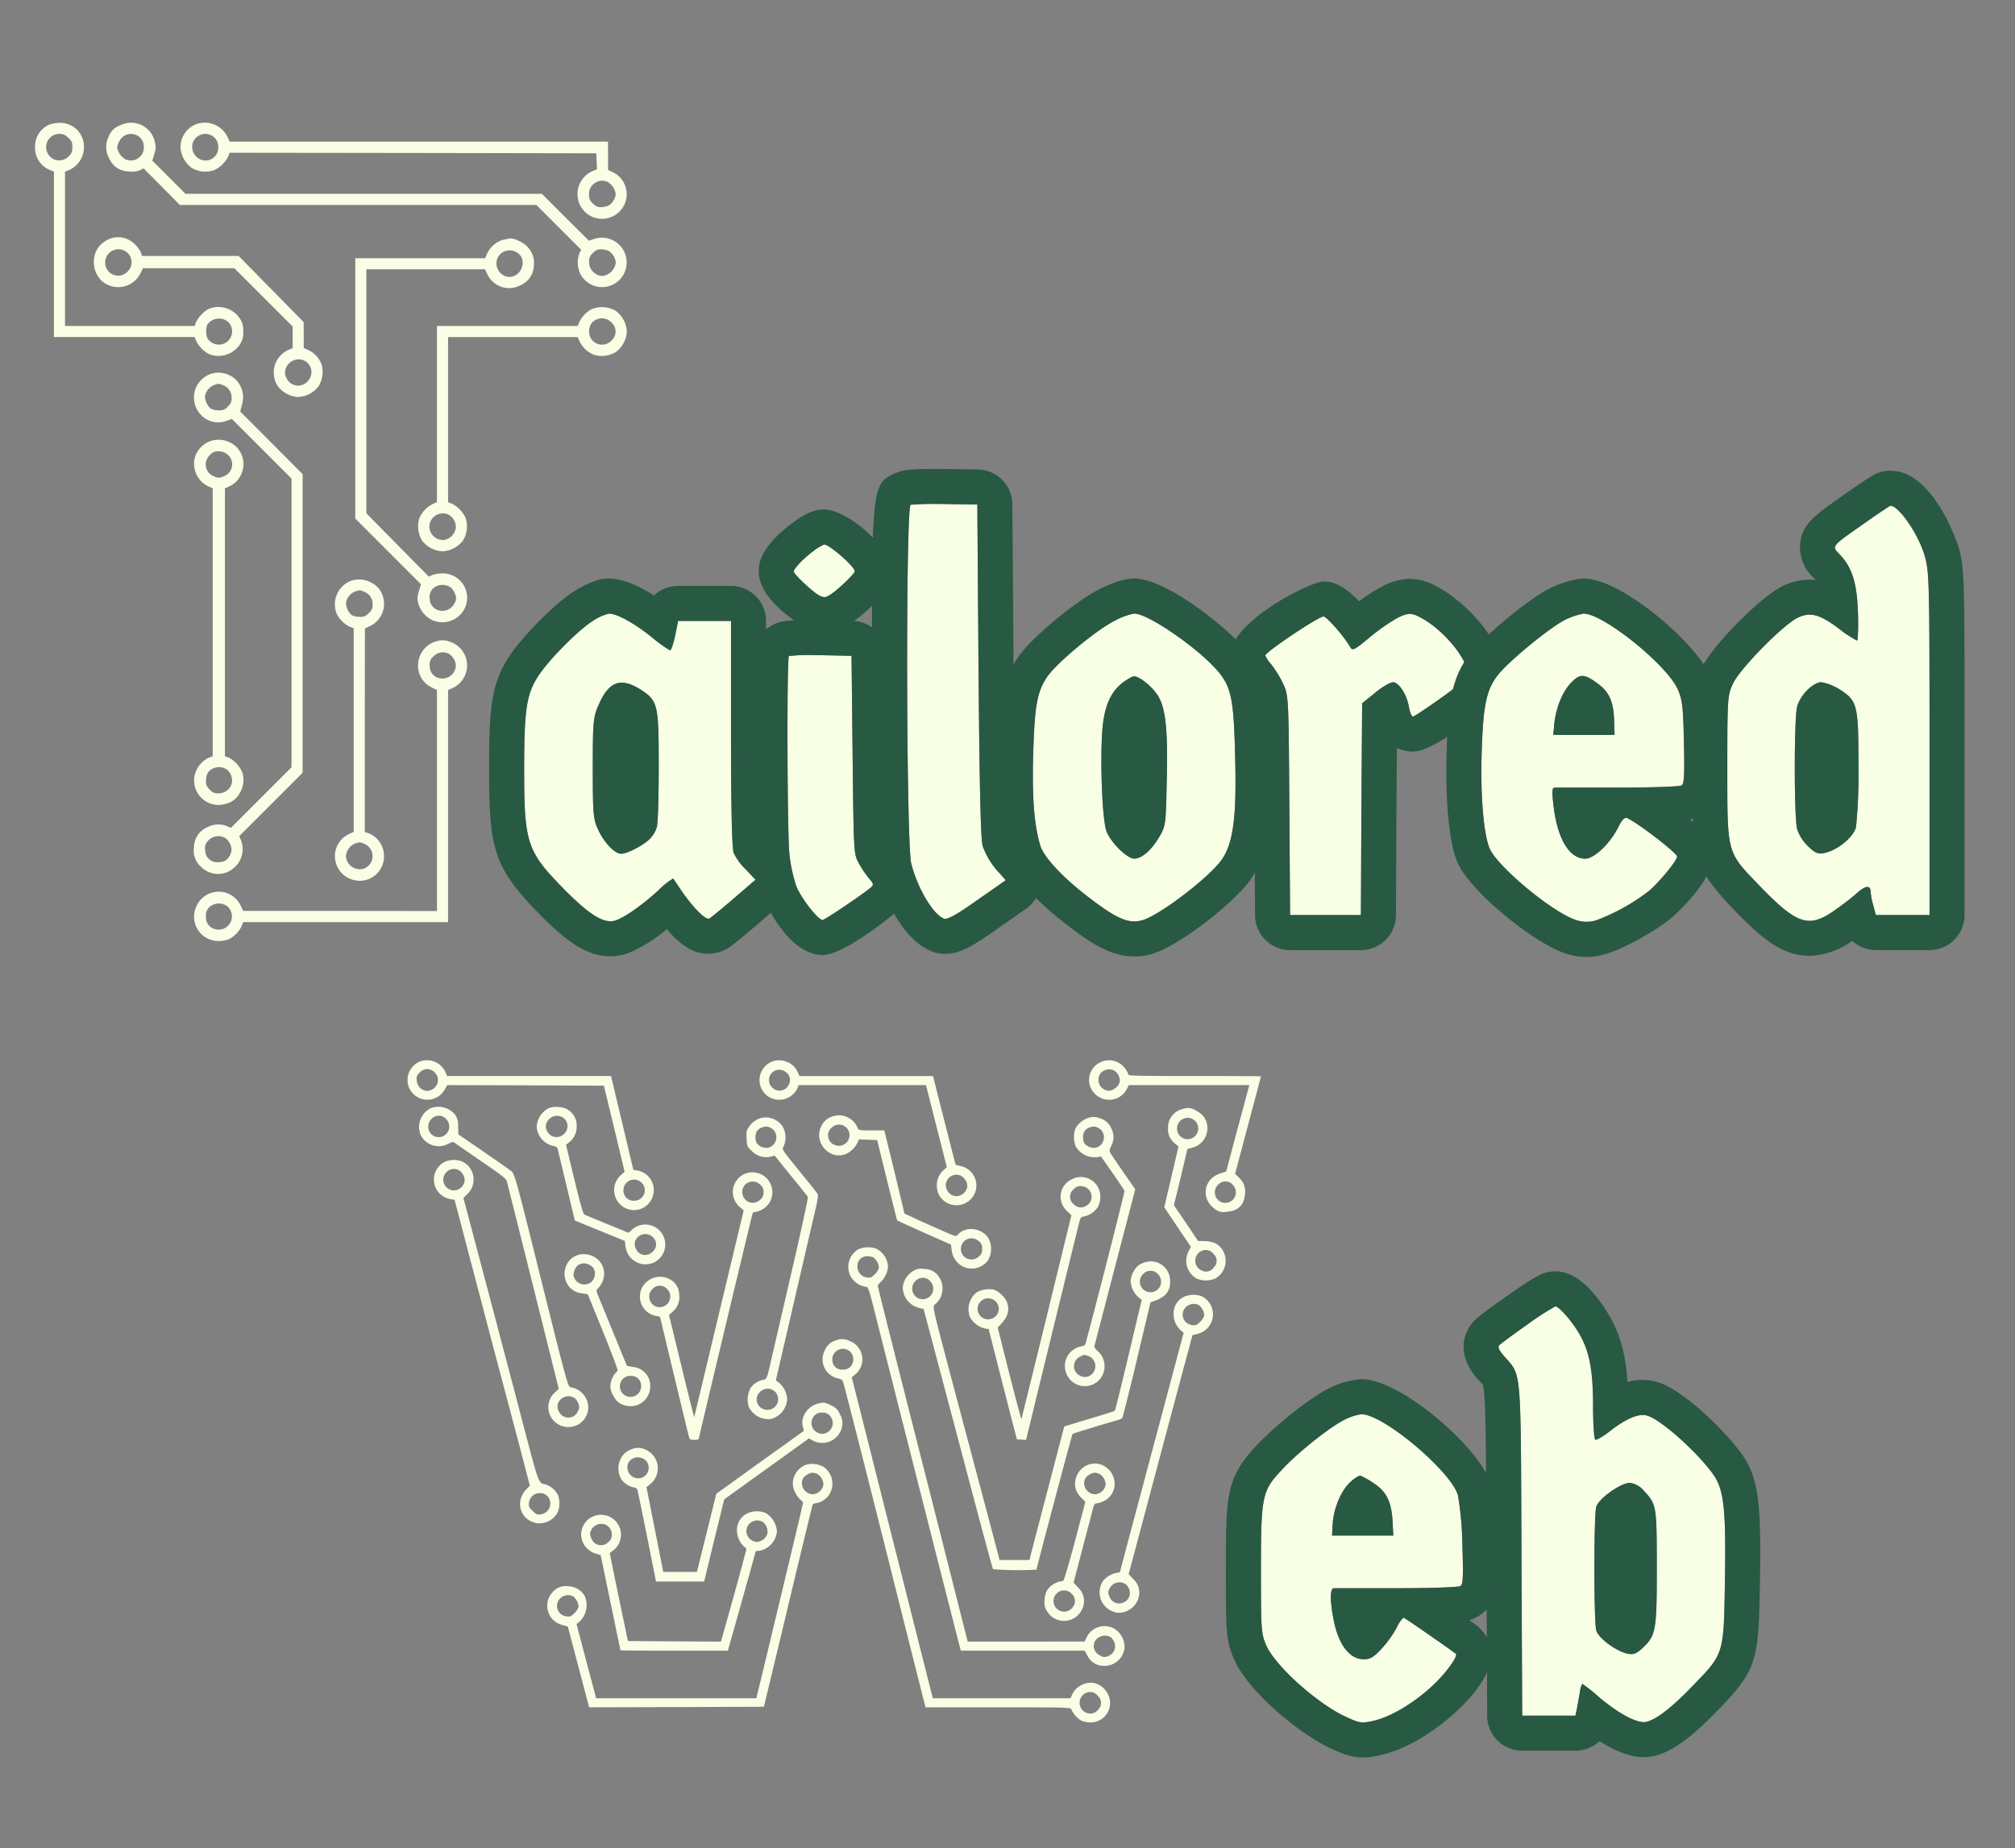 <svg xmlns="http://www.w3.org/2000/svg" xmlns:xlink="http://www.w3.org/1999/xlink" width="460" height="422" viewBox="0 0 460 422"><rect x="0" y="0" width="460" height="422" fill="#808080" stroke="none"/><defs><clipPath id="b"><rect width="460" height="422"/></clipPath></defs><g id="a" clip-path="url(#b)"><g transform="translate(0 -38.076)"><g transform="translate(8 66.076)"><path d="M28.3-1116.52a5.411,5.411,0,0,0-3.3,5.095,5.473,5.473,0,0,0,3.371,5.272l.938.38v37.767h32.14l.253.71a7.035,7.035,0,0,0,2.864,3.118,5.847,5.847,0,0,0,7.2-2.155,4.468,4.468,0,0,0,.76-2.915,4.6,4.6,0,0,0-.71-2.89,5.89,5.89,0,0,0-7.046-2.357,7,7,0,0,0-3.042,3.143l-.279.811H31.844v-35.232l.836-.329a5.658,5.658,0,0,0,3.473-5.2,5.385,5.385,0,0,0-5.576-5.6A7.251,7.251,0,0,0,28.3-1116.52Zm4.258,2.991a2.176,2.176,0,0,1,.938,2.155,2.3,2.3,0,0,1-.786,2.078,2.982,2.982,0,0,1-5.171-2.053,2.991,2.991,0,0,1,3.118-3.042A2.511,2.511,0,0,1,32.553-1113.53Zm36.449,42a3.02,3.02,0,0,1-1.622,5.221,3.157,3.157,0,0,1-2.94-1.242,4.292,4.292,0,0,1-.127-3.27A3.242,3.242,0,0,1,69-1071.53Z" transform="translate(-25 1116.957)" fill="#f8ffe5"/><path d="M92.225-1116.365a4.272,4.272,0,0,0-2.636,2.687,5.205,5.205,0,0,0,.177,4.841,4.857,4.857,0,0,0,4.588,2.966,4.421,4.421,0,0,0,2.484-.3l.786-.38,4.132,4.157,4.132,4.182h81.389l5.12,5.12,5.12,5.12-.406.76a6.272,6.272,0,0,0,.152,4.638,5.6,5.6,0,0,0,9.759.507,5.652,5.652,0,0,0-6.818-8.289l-.938.3-5.374-5.348-5.348-5.348H107.179l-3.777-3.777-3.8-3.8.3-.963c.558-1.85.583-2.053.3-3.219A5.543,5.543,0,0,0,92.225-1116.365Zm3.9,2.281a2.9,2.9,0,0,1,1.546,2.687,2.964,2.964,0,0,1-4.309,2.712,3.863,3.863,0,0,1-1.774-2.712,3.863,3.863,0,0,1,1.774-2.712A3.115,3.115,0,0,1,96.128-1114.084ZM203.9-1087.647a3.492,3.492,0,0,1,1.5,2.611,3.523,3.523,0,0,1-2.991,3.042,3.185,3.185,0,0,1-3.092-3.3,2.219,2.219,0,0,1,.862-1.926,2.219,2.219,0,0,1,1.926-.862A4.378,4.378,0,0,1,203.9-1087.647Z" transform="translate(-72.834 1117.004)" fill="#f8ffe5"/><path d="M159.092-1116.559a5.678,5.678,0,0,0-3.092,5.221,6.434,6.434,0,0,0,2.459,4.486,6.1,6.1,0,0,0,5.272.558,6.838,6.838,0,0,0,3.219-3.219l.253-.735,41.848.051,41.873.076L251-1108.3l.076,1.825-.963.406a5.675,5.675,0,0,0-3.473,5.348,5.6,5.6,0,0,0,9.936,3.5,5.566,5.566,0,0,0-1.648-8.466l-1.318-.634v-3.244l-.025-3.219H167.229l-.456-.989A5.748,5.748,0,0,0,159.092-1116.559Zm3.979,2.357a2.9,2.9,0,0,1,1.546,2.813,2.892,2.892,0,0,1-3.65,2.814,3.119,3.119,0,0,1-2.1-4.106A3.032,3.032,0,0,1,163.072-1114.2Zm90.716,10.8a3.786,3.786,0,0,1,1.572,2.687,3.6,3.6,0,0,1-1.5,2.458,4.374,4.374,0,0,1-1.8.431,2.219,2.219,0,0,1-1.926-.862,2.2,2.2,0,0,1-.862-1.9,2.939,2.939,0,0,1,1.572-2.89A2.687,2.687,0,0,1,253.788-1103.4Z" transform="translate(-122.796 1117.122)" fill="#f8ffe5"/><path d="M81.953-1013.681a6.173,6.173,0,0,0-3.143,2.307,6.032,6.032,0,0,0,.811,7.325,5.668,5.668,0,0,0,8.973-1.648l.558-1.141h20.86l6.666,6.666,6.641,6.641v4.943l-.811.33a5.881,5.881,0,0,0-2.991,2.864,5.76,5.76,0,0,0,.406,5.475,6.244,6.244,0,0,0,4.664,2.484,6.3,6.3,0,0,0,4.664-2.459,6.286,6.286,0,0,0,.659-5.019,5.945,5.945,0,0,0-2.966-3.219l-1.09-.482v-2.966l-.025-2.966L118.4-1002.1l-7.4-7.528H88.949l-.3-.862a6.186,6.186,0,0,0-1.419-1.876A5.3,5.3,0,0,0,81.953-1013.681Zm3.092,2.915a2.927,2.927,0,0,1,.735,4.537,2.958,2.958,0,0,1-5.221-1.445A3.018,3.018,0,0,1,85.045-1010.766Zm41.062,25.093a2.927,2.927,0,0,1,.735,4.537,2.9,2.9,0,0,1-4.816-.406C120.455-984.076,123.42-987.066,126.107-985.672Z" transform="translate(-64.514 1040.072)" fill="#f8ffe5"/><path d="M409.673-950.506a6.354,6.354,0,0,0-2.89,3.042l-.329.811h-32.14v40.225l-1.014.456a6.312,6.312,0,0,0-3.042,3.3,6.285,6.285,0,0,0,.659,5.019,6.3,6.3,0,0,0,4.664,2.459,6.3,6.3,0,0,0,4.664-2.459,6.1,6.1,0,0,0,.558-5.272,6.838,6.838,0,0,0-3.219-3.219l-.735-.253v-37.716h29.58l.456,1.014a6.313,6.313,0,0,0,3.3,3.042,6.212,6.212,0,0,0,4.993-.659,6.33,6.33,0,0,0,2.484-4.664,6.426,6.426,0,0,0-2.484-4.689A6.264,6.264,0,0,0,409.673-950.506Zm4.486,3.067a2.728,2.728,0,0,1,0,4.106,2.958,2.958,0,0,1-4.74-.532,3.537,3.537,0,0,1,.025-3.194A3.034,3.034,0,0,1,414.16-947.439Zm-37.209,43.875a3.257,3.257,0,0,1,1.673,2.839,3.268,3.268,0,0,1-2.433,2.89,3.113,3.113,0,0,1-3.574-2.509A3.06,3.06,0,0,1,376.951-903.564Z" transform="translate(-282.559 993.069)" fill="#f8ffe5"/><path d="M171.8-891.557a5.712,5.712,0,0,0-2.053,9.353,5.36,5.36,0,0,0,5.7,1.343l1.318-.456,6.818,6.818,6.793,6.793v65.9l-6.92,6.92-6.92,6.92-.938-.406a5.276,5.276,0,0,0-4.512.3,4.925,4.925,0,0,0-2.966,4.486,4.856,4.856,0,0,0,1.521,4.436,5.457,5.457,0,0,0,7.553.355,5.614,5.614,0,0,0,1.648-6.337l-.406-.938,7.249-7.249,7.224-7.224v-68.183l-7.122-7.148-7.122-7.148.38-1.5a5.708,5.708,0,0,0-1.724-6.083A5.732,5.732,0,0,0,171.8-891.557Zm2.966,2.535a2.933,2.933,0,0,1,1.926,2.864,2.212,2.212,0,0,1-.862,2,2.291,2.291,0,0,1-2.1.862,3.813,3.813,0,0,1-1.825-.406,4,4,0,0,1-1.293-2.712,3.408,3.408,0,0,1,2.028-2.636C173.775-889.428,173.775-889.428,174.764-889.022Zm.482,103.364a3.651,3.651,0,0,1,1.445,2.56,3.451,3.451,0,0,1-1.318,2.56,3.666,3.666,0,0,1-1.774.406,2.669,2.669,0,0,1-2.915-2.687,2.188,2.188,0,0,1,.456-1.977A3.157,3.157,0,0,1,175.245-785.658Z" transform="translate(-131.826 948.973)" fill="#f8ffe5"/><path d="M172.106-831.342a5.791,5.791,0,0,0-3.726,3.675,5.744,5.744,0,0,0,3.244,6.844l.786.329v61.187l-.862.3a6.189,6.189,0,0,0-1.876,1.419,5.584,5.584,0,0,0,5.627,9.176,4.947,4.947,0,0,0,3.32-2.535,5.829,5.829,0,0,0,.634-4.436A6.633,6.633,0,0,0,176.06-759l-.862-.3v-61.162l.989-.456a5.377,5.377,0,0,0,2.839-3.016,5.538,5.538,0,0,0-1.141-5.931A5.9,5.9,0,0,0,172.106-831.342Zm3.473,2.991a2.9,2.9,0,0,1-.684,5.145,2.145,2.145,0,0,1-2.1.025,2.891,2.891,0,0,1-1.039-4.867,2.212,2.212,0,0,1,2-.862A2.8,2.8,0,0,1,175.578-828.351Zm.127,72.137a3.193,3.193,0,0,1,1.014,3.244,3.081,3.081,0,0,1-2.966,2.129,2.212,2.212,0,0,1-2-.862,2.231,2.231,0,0,1-.862-2.028,3.836,3.836,0,0,1,.431-1.85A3.17,3.17,0,0,1,175.705-756.214Z" transform="translate(-131.855 903.966)" fill="#f8ffe5"/><path d="M298.628-705.33a5.782,5.782,0,0,0-3.27,7.4,6.587,6.587,0,0,0,3.092,3.118l.836.279v46.511l-.989.456a5.587,5.587,0,0,0,.507,10.392,5.542,5.542,0,0,0,7.4-5.221,5.609,5.609,0,0,0-3.625-5.348l-.76-.253v-23.218l.025-23.243,1.267-.608a5.626,5.626,0,0,0,1.9-8.517A5.951,5.951,0,0,0,298.628-705.33Zm3.042,2.484a2.933,2.933,0,0,1,1.926,2.864,2.212,2.212,0,0,1-.862,2,2.291,2.291,0,0,1-2.1.862,3.814,3.814,0,0,1-1.825-.406,4,4,0,0,1-1.293-2.712,3.408,3.408,0,0,1,2.028-2.636C300.681-703.252,300.681-703.252,301.669-702.846Zm0,57.537a3.04,3.04,0,0,1-.2,5.728,3.184,3.184,0,0,1-3.954-2.915,3.379,3.379,0,0,1,2.028-2.839C300.681-645.714,300.681-645.714,301.669-645.309Z" transform="translate(-226.541 809.942)" fill="#f8ffe5"/><path d="M223.656-650.672a5.692,5.692,0,0,0-4.309,5.3,5.451,5.451,0,0,0,3.067,5.247l1.242.634v50.44l-22.1-.025H179.426l-.634-1.318a5.549,5.549,0,0,0-10.063.279,5.545,5.545,0,0,0,5.019,7.908,7.06,7.06,0,0,0,2.281-.355,6.488,6.488,0,0,0,3.042-3.067l.33-.887h46.79v-52.975l1.141-.532a5.682,5.682,0,0,0-1.014-10.6A4.174,4.174,0,0,0,223.656-650.672Zm2.737,2.915a3.332,3.332,0,0,1,1.572,2.737,3.082,3.082,0,0,1-4.03,2.737,2.739,2.739,0,0,1-1.926-2.839,2.177,2.177,0,0,1,.938-2.129A2.876,2.876,0,0,1,226.393-647.757ZM175.9-590.042a3.036,3.036,0,0,1-3.447,4.917,2.636,2.636,0,0,1-1.521-2.611,2.532,2.532,0,0,1,1.343-2.611A3.212,3.212,0,0,1,175.9-590.042Z" transform="translate(-131.901 769.047)" fill="#f8ffe5"/><path d="M346.852-1013.73c-.127.051-.684.152-1.217.253a5.865,5.865,0,0,0-3.523,3.092l-.482,1.09H312v59.438l7.5,7.5,7.5,7.5-.406,1.343a9.738,9.738,0,0,0-.406,1.876,6.084,6.084,0,0,0,3.422,4.993,5.735,5.735,0,0,0,6.286-1.191,5.564,5.564,0,0,0-3.954-9.505,7.428,7.428,0,0,0-2.281.355l-.887.38-7.122-7.224-7.122-7.224v-55.712h27.07l.558,1.141a5.479,5.479,0,0,0,7.629,2.459,4.922,4.922,0,0,0,2.966-4.334,5.257,5.257,0,0,0-1.293-4.233C350.324-1013.045,347.866-1014.11,346.852-1013.73Zm1.9,3.042c2.915,1.521,1.115,6.21-2.129,5.6a3.1,3.1,0,0,1-1.926-4.664A3.082,3.082,0,0,1,348.753-1010.688Zm-14.8,76.7a4.088,4.088,0,0,1,.887,1.521,2.033,2.033,0,0,1-.177,1.926c-1.419,2.864-5.678,2.028-5.678-1.115a2.548,2.548,0,0,1,1.343-2.636A3.212,3.212,0,0,1,333.95-933.989Z" transform="translate(-238.893 1040.248)" fill="#f8ffe5"/><g transform="translate(111.659 86.501)"><g transform="translate(0 0.56)"><path d="M289.664-1161.544c-1.175.5-1.007,76.99.112,81.8,1.343,5.6,5.092,11.918,7.553,12.7.783.224,2.909-.951,7.553-4.252l6.49-4.532-1.343-1.511a17.82,17.82,0,0,1-3.917-6.267c-.448-1.343-.727-12.7-.951-39.95l-.28-38.047-7.274-.112A76.037,76.037,0,0,0,289.664-1161.544Z" transform="translate(-201.428 1161.727)" fill="#f8ffe5"/><path d="M295.477-1161.727a54.928,54.928,0,0,0-5.812.183c-1.175.5-1.007,76.99.112,81.8,1.343,5.6,5.092,11.918,7.553,12.7.784.224,2.91-.951,7.553-4.252l6.49-4.532-1.343-1.511a17.82,17.82,0,0,1-3.917-6.267c-.448-1.343-.727-12.7-.951-39.95l-.28-38.047-7.274-.112c-.728-.01-1.446-.015-2.133-.015m0-8,2.245.016,7.284.112a8,8,0,0,1,7.877,7.94l.28,38.047c.068,8.322.271,33,.714,37.879a10.069,10.069,0,0,0,1.975,2.908l1.5,1.684a8,8,0,0,1,1.966,6.251,8,8,0,0,1-3.365,5.623l-6.49,4.532c-5.658,4.022-8.585,5.72-11.924,5.72a9.59,9.59,0,0,1-2.408-.334c-7.757-2.464-12.1-14.2-13.134-18.526-.884-3.8-1.105-26.22-1.137-44.369-.078-44.2-.078-44.2,5.652-46.652C288.091-1169.452,288.916-1169.727,295.477-1169.727Z" transform="translate(-201.428 1161.727)" fill="#285943"/><path d="M654.833-1157.029c-7.665,5.371-7.553,5.2-5.763,7.05,2.91,3.021,4.029,6.546,4.252,13.428.112,3.469,0,6.323-.224,6.323a23.478,23.478,0,0,1-3.861-2.518c-4.476-3.413-6.714-4.084-9.568-2.742-3.245,1.455-13.372,11.75-14.883,15.107-1.231,2.63-1.287,3.245-1.287,19.248,0,19.639-.168,19.08,7.106,26.633,8.617,8.952,11.3,9.959,16.9,6.211,1.734-1.175,4.14-3.021,5.371-4.084,2.182-2.014,3.357-2.126,3.357-.336a15.012,15.012,0,0,0,.615,3.021l.56,2.126H669.66v-39.054c0-36.536-.056-39.278-1.063-42.8-1.343-4.924-5.987-11.694-7.889-11.582C660.54-1160.945,657.91-1159.211,654.833-1157.029Zm-5.651,37.991c4.029,2.574,4.252,3.525,4.252,17.457a120.641,120.641,0,0,1-.56,13.988c-.671,2.35-4.252,5.26-7.274,5.875-1.455.28-2.07,0-3.693-1.567a9.806,9.806,0,0,1-2.462-3.861c-.727-2.574-.727-25.4,0-28.032s3.637-5.539,5.539-5.539A11.523,11.523,0,0,1,649.182-1119.037Z" transform="translate(-348.832 1161.408)" fill="#f8ffe5"/><path d="M660.755-1161h-.047c-.168.056-2.8,1.79-5.875,3.973-7.665,5.371-7.553,5.2-5.763,7.05,2.91,3.021,4.029,6.546,4.252,13.428.112,3.469,0,6.323-.224,6.323a23.478,23.478,0,0,1-3.861-2.518c-4.476-3.413-6.714-4.085-9.568-2.742-3.245,1.455-13.372,11.75-14.883,15.107-1.231,2.63-1.287,3.245-1.287,19.248,0,19.639-.168,19.08,7.106,26.633,8.617,8.952,11.3,9.96,16.9,6.211,1.734-1.175,4.14-3.021,5.371-4.084,2.182-2.015,3.357-2.126,3.357-.336a15.012,15.012,0,0,0,.615,3.021l.56,2.126H669.66v-39.054c0-36.536-.056-39.278-1.063-42.8-1.332-4.883-5.911-11.583-7.842-11.583m-16.008,79.381c-.919,0-1.571-.438-2.839-1.662a9.806,9.806,0,0,1-2.462-3.861c-.727-2.574-.727-25.4,0-28.032s3.637-5.539,5.539-5.539a11.523,11.523,0,0,1,4.2,1.679c4.029,2.574,4.252,3.525,4.252,17.457a120.641,120.641,0,0,1-.56,13.988c-.671,2.35-4.252,5.26-7.274,5.875a4.543,4.543,0,0,1-.854.1M660.755-1169c9.989,0,15.512,17.3,15.56,17.478,1.345,4.705,1.345,7.741,1.345,44.908v39.054a8,8,0,0,1-8,8H657.407a7.993,7.993,0,0,1-5.411-2.108l-.005,0a17.343,17.343,0,0,1-9.706,3.429c-6.6,0-11.6-4.644-17.442-10.715-9.346-9.7-9.346-12.519-9.342-30.883v-1.3c0-16.548,0-18.278,2.041-22.639,2.307-5.128,13.792-16.745,18.856-19.016a13.671,13.671,0,0,1,5.878-1.347,13.068,13.068,0,0,1,1.371.072c-.115-.135-.229-.253-.339-.368a9.7,9.7,0,0,1-3.2-7.822c.427-4.528,3.275-6.522,9.514-10.892,6.916-4.9,7.677-5.153,8.558-5.447a8,8,0,0,1,2.06-.4C660.393-1169,660.6-1169,660.755-1169Z" transform="translate(-348.832 1161.408)" fill="#285943"/><path d="M148.267-1115.322c-3.357,2.126-9.9,8.729-12.421,12.533-2.686,4.084-3.245,7.665-3.245,21.038,0,17.4.56,19.024,9.512,28.088,5.707,5.707,8.84,7.553,11.414,6.714,2.238-.839,5.931-3.413,9.736-6.882a17.437,17.437,0,0,1,3.357-2.686c.056.112.951,1.343,1.846,2.742,2.8,4.029,5.651,6.882,6.434,6.378.392-.224,2.91-2.294,5.651-4.644l4.868-4.2-2.182-2.294a13.749,13.749,0,0,1-2.8-3.8c-.392-1.007-.615-10.575-.615-27.3v-25.682H167.738l-.671,3.357c-.392,1.846-.9,3.357-1.175,3.357a32.742,32.742,0,0,1-4.252-3.077c-3.973-3.189-7.889-5.315-9.68-5.315A11.838,11.838,0,0,0,148.267-1115.322Zm10.911,15.667c3.973,2.574,4.14,3.357,4.14,17.625,0,6.77-.168,12.981-.448,13.82a6.753,6.753,0,0,1-1.679,2.742c-1.623,1.511-5.092,3.3-6.434,3.3-1.511,0-3.973-2.63-5.315-5.6-1.063-2.294-1.175-3.581-1.175-13.988,0-10.743.112-11.638,1.343-14.436C151.959-1101.557,154.645-1102.509,159.177-1099.655Z" transform="translate(-132.6 1142.025)" fill="#f8ffe5"/><path d="M151.959-1117a11.838,11.838,0,0,0-3.693,1.678c-3.357,2.126-9.9,8.729-12.421,12.533-2.686,4.084-3.245,7.665-3.245,21.038,0,17.4.56,19.024,9.512,28.088,5.707,5.707,8.841,7.553,11.414,6.714,2.238-.839,5.931-3.413,9.736-6.882a17.458,17.458,0,0,1,3.357-2.686c.056.112.951,1.343,1.846,2.742,2.8,4.029,5.651,6.883,6.434,6.378.392-.224,2.91-2.294,5.651-4.644l4.868-4.2-2.182-2.294a13.749,13.749,0,0,1-2.8-3.8c-.392-1.007-.615-10.575-.615-27.3v-25.682H167.738l-.671,3.357c-.392,1.846-.9,3.357-1.175,3.357a32.742,32.742,0,0,1-4.252-3.077c-3.973-3.189-7.889-5.315-9.68-5.315m2.8,54.833c-1.511,0-3.973-2.63-5.315-5.6-1.063-2.294-1.175-3.581-1.175-13.988,0-10.743.112-11.638,1.343-14.436,2.35-5.371,5.036-6.323,9.568-3.469,3.973,2.574,4.14,3.357,4.14,17.625,0,6.77-.168,12.981-.448,13.82a6.753,6.753,0,0,1-1.679,2.742c-1.623,1.511-5.092,3.3-6.434,3.3m-2.8-62.833c3.27,0,6.975,1.746,10.274,3.873a7.989,7.989,0,0,1,5.5-2.195h12.086a8,8,0,0,1,8,8v25.682c0,16.531.215,22.533.347,24.658.19.218.455.526.723.794l2.322,2.437a8,8,0,0,1,2.194,5.909,8,8,0,0,1-2.767,5.664l-4.868,4.2c-5.548,4.755-6.4,5.241-6.908,5.532a8.882,8.882,0,0,1-4.183,1.11c-2.48,0-5.348-.774-9.513-5.6a35.487,35.487,0,0,1-8.834,5.479,12.348,12.348,0,0,1-4.022.7c-5.5,0-10.147-3.539-15.858-9.25-10.98-11.117-11.855-15.288-11.855-33.745,0-13.144.412-19.124,4.561-25.433,3.173-4.794,10.509-12.163,14.825-14.9C148.73-1125,151.076-1125,151.959-1125Z" transform="translate(-132.6 1142.025)" fill="#285943"/><path d="M358.758-1115.322c-4.2,2.126-13.2,9.624-15.331,12.757-2.294,3.413-2.854,6.434-3.189,17.513-.28,9.624.168,16.114,1.567,20.87.783,2.8,5.371,7.665,11.694,12.421,6.043,4.588,8.728,5.651,11.694,4.756,4.029-1.175,15.387-9.9,18.128-13.876,2.574-3.749,3.357-9.68,3.021-23-.28-12.981-.839-15.89-3.357-19.248-3.917-5.147-16.338-13.876-19.7-13.876A15.4,15.4,0,0,0,358.758-1115.322Zm9.4,16.282c2.238,2.8,2.854,7.442,2.574,20.087-.224,10.127-.224,10.463-1.734,12.981-1.79,3.021-3.973,4.924-5.707,4.924-1.567,0-5.2-3.525-6.267-6.1-1.119-2.574-1.623-18.744-.839-24.843.615-4.868,2.294-7.945,5.371-9.848,1.623-1.063,1.79-1.063,3.357-.168A14.194,14.194,0,0,1,368.158-1099.04Z" transform="translate(-224.026 1142.025)" fill="#f8ffe5"/><path d="M363.29-1117a15.4,15.4,0,0,0-4.532,1.678c-4.2,2.126-13.2,9.624-15.331,12.757-2.294,3.413-2.854,6.434-3.189,17.513-.28,9.624.168,16.114,1.567,20.87.783,2.8,5.371,7.665,11.694,12.421,6.043,4.588,8.729,5.651,11.694,4.756,4.029-1.175,15.387-9.9,18.128-13.876,2.574-3.749,3.357-9.68,3.021-23-.28-12.981-.839-15.89-3.357-19.248-3.917-5.147-16.338-13.876-19.7-13.876m0,55.952c-1.567,0-5.2-3.525-6.267-6.1-1.119-2.574-1.623-18.744-.839-24.843.615-4.868,2.294-7.945,5.371-9.848,1.623-1.063,1.791-1.063,3.357-.168a14.194,14.194,0,0,1,3.245,2.965c2.238,2.8,2.854,7.442,2.574,20.087-.224,10.127-.224,10.463-1.734,12.981-1.79,3.021-3.973,4.924-5.707,4.924m0-63.952c7.57,0,22.2,11.952,26.062,17.032,4.231,5.641,4.7,10.749,4.989,23.919.335,13.285-.271,21.646-4.424,27.7-3.579,5.186-16.254,15.211-22.484,17.028a14.333,14.333,0,0,1-4.112.61c-4.908,0-9.092-2.447-14.659-6.675-5.707-4.293-12.894-10.685-14.56-16.636-1.609-5.468-2.174-12.454-1.86-23.26.338-11.15.844-16.234,4.546-21.743,3.155-4.65,13.33-12.885,18.355-15.431C357.367-1123.6,360.634-1125,363.29-1125Z" transform="translate(-224.026 1142.025)" fill="#285943"/><path d="M464.934-1115.834a45.945,45.945,0,0,0-6.1,4.308c-3.581,2.965-3.917,3.133-4.476,2.182-1.4-2.406-5.2-6.77-6.043-6.938-.951-.168-13.317,8.113-13.317,8.9a7,7,0,0,0,1.4,2.07,26.311,26.311,0,0,1,2.686,4.42c1.231,2.63,1.231,3.189,1.4,27.7l.168,25.066h16.17l.112-24.171.168-24.171,2.965-2.406c1.623-1.343,3.469-2.406,4.084-2.406,1.343,0,3.189,2.854,3.637,5.707.224,1.175.615,2.126.9,2.126.615,0,11.246-7.553,12.142-8.617,1.958-2.35-4.364-10.855-10.407-13.988C468.124-1117.233,467.676-1117.177,464.934-1115.834Z" transform="translate(-265.802 1141.978)" fill="#f8ffe5"/><path d="M467.967-1116.893a7.446,7.446,0,0,0-3.033,1.059,45.945,45.945,0,0,0-6.1,4.308c-3.581,2.965-3.917,3.133-4.476,2.182-1.4-2.406-5.2-6.77-6.043-6.938-.948-.166-13.317,8.113-13.317,8.9a7,7,0,0,0,1.4,2.07,26.311,26.311,0,0,1,2.686,4.42c1.231,2.63,1.231,3.189,1.4,27.7l.168,25.066h16.17l.112-24.171.168-24.171,2.965-2.406c1.623-1.343,3.469-2.406,4.084-2.406,1.343,0,3.189,2.854,3.637,5.707.224,1.175.615,2.126.9,2.126.615,0,11.246-7.553,12.142-8.617,1.958-2.35-4.364-10.855-10.407-13.988a5.523,5.523,0,0,0-2.451-.835m0-8h0a12.894,12.894,0,0,1,6.1,1.715c6.1,3.165,13.508,10.79,14.884,17.621a10.059,10.059,0,0,1-1.979,8.609c-.123.146-12.765,11.5-18.287,11.5a8.359,8.359,0,0,1-3.652-.869l-.1,14.074-.112,24.153a8,8,0,0,1-8,7.963h-16.17a8,8,0,0,1-8-7.946l-.168-25.066c-.1-15.171-.155-22.671-.5-24.067a21.035,21.035,0,0,0-1.763-3.026c-2.833-3.231-3.217-5.528-3.217-7.148,0-7.723,18.274-16.9,21.284-16.9a8.366,8.366,0,0,1,1.425.125c2.408.481,4.762,2.342,6.71,4.386a38.067,38.067,0,0,1,4.936-3.216A14.516,14.516,0,0,1,467.967-1124.893Z" transform="translate(-265.802 1141.978)" fill="#285943"/><path d="M542.316-1115.6c-3.413,1.678-12.7,9.288-15.331,12.533-2.686,3.413-3.413,6.826-3.749,17.457-.336,9.9.392,18.8,1.79,22.213,1.79,4.2,14.6,14.827,19.863,16.394a7.134,7.134,0,0,0,4.7-.056,46.272,46.272,0,0,0,12.086-6.826c2.742-2.574,6.155-6.77,6.155-7.665,0-.783-9.456-8.057-11.47-8.784-.5-.224-1.231.56-1.958,2.126-1.9,3.749-5.483,7.162-7.553,7.162-3.693,0-6.434-4.7-7.274-12.477-.336-2.965-.28-3.749.336-3.749H554.4c7.554,0,14.044-.224,14.492-.5.56-.392.671-2.406.5-9.9-.168-8.113-.392-9.792-1.4-12.03-2.574-5.707-17.121-17.345-21.541-17.289A16.874,16.874,0,0,0,542.316-1115.6Zm7.5,14.659c2.518,1.846,3.469,4.029,3.637,8.113l.112,3.525H539.574l.168-1.958c.28-3.8,1.79-7.721,3.749-9.792C545.617-1103.348,546.624-1103.348,549.813-1100.942Z" transform="translate(-304.632 1142.026)" fill="#f8ffe5"/><path d="M546.488-1117h-.032a16.874,16.874,0,0,0-4.14,1.4c-3.413,1.678-12.7,9.288-15.331,12.533-2.686,3.413-3.413,6.826-3.749,17.457-.336,9.9.392,18.8,1.79,22.213,1.79,4.2,14.6,14.827,19.863,16.394a7.134,7.134,0,0,0,4.7-.056,46.272,46.272,0,0,0,12.086-6.826c2.742-2.574,6.155-6.77,6.155-7.665,0-.783-9.456-8.057-11.47-8.784-.5-.224-1.231.56-1.958,2.126-1.9,3.749-5.483,7.162-7.553,7.162-3.693,0-6.434-4.7-7.274-12.477-.336-2.965-.28-3.749.336-3.749H554.4c7.554,0,14.044-.224,14.492-.5.56-.392.671-2.406.5-9.9-.168-8.113-.392-9.792-1.4-12.03C565.43-1105.4,550.947-1117,546.488-1117m7.074,27.7H539.574l.168-1.958c.28-3.8,1.79-7.721,3.749-9.792,2.126-2.294,3.133-2.294,6.323.112,2.518,1.846,3.469,4.029,3.637,8.113l.112,3.525m-7.074-35.7h0c8.688,0,25.437,14.543,28.8,22,1.732,3.849,1.933,6.854,2.1,15.153.216,9.663.306,13.669-3.914,16.623a7.8,7.8,0,0,1-2.725,1.218c2.825,2.585,5.074,5.553,5.074,8.454,0,3.55-2.92,8.092-8.679,13.5-3.2,2.959-11.382,7.571-15.4,8.7a14.625,14.625,0,0,1-9.156.015c-6.955-2.072-22.012-14.095-24.922-20.917-2.828-6.9-2.572-21.355-2.428-25.623.352-11.16,1.189-16.709,5.457-22.133,3.165-3.907,13.367-12.444,18.087-14.765a24.111,24.111,0,0,1,7.058-2.2C546.047-1124.992,546.284-1125,546.489-1125Z" transform="translate(-304.632 1142.026)" fill="#285943"/><path d="M240.369-1113.615c-.5.5-.4,39.851.1,45.112a35.215,35.215,0,0,0,1.538,7.3c.993,2.68,4.963,7.841,6.055,7.841.5,0,9.181-5.856,10.918-7.345.794-.695.794-.844-.4-2.233a21.7,21.7,0,0,1-2.332-3.524c-1.092-1.985-1.092-2.531-1.34-24.615l-.248-22.581-7-.149A51.574,51.574,0,0,0,240.369-1113.615Z" transform="translate(-179.926 1148.332)" fill="#f8ffe5"/><path d="M245.7-1113.826a34.854,34.854,0,0,0-5.331.212c-.5.5-.4,39.851.1,45.112a35.215,35.215,0,0,0,1.538,7.3c.993,2.68,4.963,7.841,6.055,7.841.5,0,9.181-5.856,10.918-7.345.794-.695.794-.844-.4-2.233a21.7,21.7,0,0,1-2.332-3.524c-1.092-1.985-1.092-2.531-1.34-24.615l-.248-22.581-7-.149c-.676-.009-1.336-.013-1.964-.013m0-8,2.069.014,7.064.15a8,8,0,0,1,7.829,7.91l.248,22.581c.151,13.415.224,19.961.5,21.329.279.338.949,1.34,1.2,1.643,6.151,7.175.773,12.512-.367,13.509-.169.146-11.189,9.324-16.186,9.324-8.069,0-13.508-12.932-13.557-13.063a42.4,42.4,0,0,1-2-9.262c-.048-.511-2.859-46.52,2.2-51.581a8.013,8.013,0,0,1,.854-.741C237.872-1121.743,239.836-1121.826,245.7-1121.826Z" transform="translate(-179.926 1148.332)" fill="#285943"/></g><path d="M240.428-542.465c-2.249,1.678-4.428,3.928-4.428,4.642,0,.643,4.749,5.07,6.034,5.57,1.035.429,1.25.393,2.5-.428,1.714-1.143,5.392-4.677,5.392-5.213,0-1.035-5.784-6.106-6.963-6.106A9.872,9.872,0,0,0,240.428-542.465Z" transform="translate(-174.447 553.815)" fill="#f8ffe5"/><path d="M242.963-544a9.872,9.872,0,0,0-2.535,1.535c-2.249,1.678-4.428,3.928-4.428,4.642,0,.643,4.749,5.07,6.034,5.57,1.035.429,1.25.393,2.5-.428,1.714-1.143,5.392-4.677,5.392-5.213,0-1.035-5.784-6.106-6.963-6.106m0-8c4.82,0,14.963,7.9,14.963,14.106,0,5.325-6.262,10.075-8.954,11.87a10.485,10.485,0,0,1-5.96,2.043,10.364,10.364,0,0,1-4.036-.879c.034.017-10.975-5.876-10.975-12.962,0-1.464,0-5.351,7.644-11.054C239.1-551.467,241.069-552,242.963-552Z" transform="translate(-174.447 553.815)" fill="#285943"/></g></g><g transform="translate(93.046 280.124)"><g transform="translate(0 0)"><path d="M741.456-589.377a4.726,4.726,0,0,0-2.82,2.1c-.543.75-.6,1.113-.518,2.665.1,1.682.155,1.811,1.164,2.743a4.574,4.574,0,0,0,4.244,1.346l1.009-.259,3.7,4.58c2.044,2.51,3.778,4.684,3.881,4.865.1.155-1.682,8.358-3.985,18.242-2.277,9.859-4.4,18.967-4.684,20.261-.647,2.846-.828,3.234-1.6,3.234a4.907,4.907,0,0,0-2.82,1.863,5.8,5.8,0,0,0-.466,4.166,4.956,4.956,0,0,0,5.072,2.924,4.976,4.976,0,0,0,3.752-4.632,5.352,5.352,0,0,0-1.785-3.571l-.8-.621,3.623-15.655c1.992-8.617,4.192-18.113,4.891-21.089,1.113-4.709,1.242-5.512.932-5.951-.181-.285-2.1-2.665-4.218-5.279-3.856-4.735-3.881-4.787-3.467-5.408a5.014,5.014,0,0,0-.259-4.632A4.564,4.564,0,0,0,741.456-589.377Zm2.82,2.743a2.473,2.473,0,0,1-1.242,4.063,2.87,2.87,0,0,1-2.613-1.061,3.4,3.4,0,0,1,0-2.665,2.787,2.787,0,0,1,2.562-1.087A3.36,3.36,0,0,1,744.277-586.635Zm.362,59.773a2.436,2.436,0,0,1-2.82,3.881,2.305,2.305,0,0,1-.673-3.8A2.417,2.417,0,0,1,744.639-526.861Z" transform="translate(-660.731 602.571)" fill="#f8ffe5"/><path d="M441.816-639.629a4.557,4.557,0,0,0-2.122,6.365,4.545,4.545,0,0,0,7.892.026l.6-1.061,17.88.052,17.88.078,2.381,9.833,2.355,9.833-.828.725a4.575,4.575,0,0,0,3.027,8.021,4.535,4.535,0,0,0,4.451-4.451,4.515,4.515,0,0,0-3.7-4.58l-.957-.155-2.536-10.713-2.562-10.713H448.156l-.362-.854A4.612,4.612,0,0,0,441.816-639.629Zm3.519,2.458c2.174,2.2-.932,5.589-3.26,3.571a2.491,2.491,0,0,1-.828-1.656,1.708,1.708,0,0,1,.647-1.889A2.259,2.259,0,0,1,445.335-637.17Zm47.224,25.151a2.394,2.394,0,0,1-1.76,4.114,2.229,2.229,0,0,1-2.277-1.656A2.434,2.434,0,0,1,492.559-612.019Z" transform="translate(-439.134 639.988)" fill="#f8ffe5"/><path d="M752.141-639.448a4.54,4.54,0,0,0-.724,7.659,4.614,4.614,0,0,0,6.857-1.682l.31-.776h29.059l2.381,9.393,2.381,9.367-.621.517a4.8,4.8,0,0,0-1.087,5.952,4.562,4.562,0,0,0,7.866-.1,4.525,4.525,0,0,0-2.924-6.624l-1.242-.311-2.588-10.117-2.562-10.143H758.791l-.492-.983a4.1,4.1,0,0,0-2.432-2.251A4.379,4.379,0,0,0,752.141-639.448Zm3.493,2.225a2.137,2.137,0,0,1,.7,2.82,2.3,2.3,0,0,1-3.778.725A2.348,2.348,0,0,1,755.634-637.222Zm40,23.677a2.891,2.891,0,0,1,1.449,2.458,2.631,2.631,0,0,1-2.458,2.2,2.532,2.532,0,0,1-2.458-2.381A2.423,2.423,0,0,1,795.639-613.546Z" transform="translate(-669.295 639.936)" fill="#f8ffe5"/><path d="M1042.727-639.327a4.421,4.421,0,0,0-.88,7.219,4.537,4.537,0,0,0,7.142-1.242l.44-.88h27.532l-.259.957c-.155.543-1.346,4.994-2.665,9.859l-2.355,8.9-1.423.466c-3.881,1.32-4.451,5.9-1.009,8.229a3.193,3.193,0,0,0,2.51.517c2.432-.155,3.907-1.449,4.14-3.648a4.3,4.3,0,0,0-1.216-4.063l-.983-.983,2.95-11.075c1.63-6.107,2.95-11.1,2.95-11.153s-6.805-.078-15.137-.078c-12.524,0-15.137-.052-15.137-.336a4.118,4.118,0,0,0-.75-1.4A4.526,4.526,0,0,0,1042.727-639.327Zm3.338,1.76a2.761,2.761,0,0,1,1.294,2.691,3.208,3.208,0,0,1-2.3,1.941,2.5,2.5,0,0,1-2.122-3.907A2.528,2.528,0,0,1,1046.065-637.568Zm27.092,26.083a2.419,2.419,0,0,1-2.976,3.778,2.438,2.438,0,0,1-.233-3.907A2.217,2.217,0,0,1,1073.157-611.485Z" transform="translate(-884.789 639.919)" fill="#f8ffe5"/><path d="M451.856-598.558a4.786,4.786,0,0,0-2.355,5.926,4.562,4.562,0,0,0,6.314,2.225c1.113-.543,1.139-.543,1.811-.052.388.285,3.105,2.174,6.055,4.192,4.58,3.131,5.408,3.778,5.589,4.5.129.466,2.846,11.282,6.029,24.039l5.8,23.237-.75.7a4.536,4.536,0,0,0,2.51,8,4.5,4.5,0,0,0,4.839-5.563,4.762,4.762,0,0,0-3.881-3.493c-.621-.129-.828-.8-6.7-24.4-5.848-23.5-6.081-24.3-6.831-24.918-.414-.362-3.338-2.406-6.443-4.528l-5.667-3.907-.052-1.785a4.215,4.215,0,0,0-.673-2.691A4.967,4.967,0,0,0,451.856-598.558Zm3.519,2.458a2.419,2.419,0,0,1-2.976,3.778,2.438,2.438,0,0,1-.233-3.907A2.217,2.217,0,0,1,455.376-596.1Zm29.447,63.784a3.747,3.747,0,0,1,.725,1.113,1.783,1.783,0,0,1-.052,1.76,2.374,2.374,0,0,1-4.425,0,2.182,2.182,0,0,1,.492-2.665A2.586,2.586,0,0,1,484.822-532.316Z" transform="translate(-446.586 609.526)" fill="#f8ffe5"/><path d="M555.717-598.453A5.173,5.173,0,0,0,553-594.235a4.9,4.9,0,0,0,3.648,4.373c.75.129,1.061.311,1.164.725.078.311.983,4.114,2.018,8.436l1.889,7.892,5.719,2.329,5.693,2.329.155,1.19a4.6,4.6,0,0,0,6.443,3.752,4.555,4.555,0,0,0,2.536-5.046,4.554,4.554,0,0,0-7.711-2.277l-.569.518-4.865-1.992c-2.665-1.087-5.046-2.07-5.253-2.2-.259-.129-1.035-2.924-2.277-8.073l-1.889-7.84.647-.492a4.475,4.475,0,0,0,1.785-3.623,4.213,4.213,0,0,0-4.166-4.5A5.119,5.119,0,0,0,555.717-598.453Zm3.053,1.992a2.365,2.365,0,0,1,.44,3.907,2.375,2.375,0,0,1-3.778-.6,2.128,2.128,0,0,1,0-2.277A2.565,2.565,0,0,1,558.77-596.46Zm20.83,27.506a2.185,2.185,0,0,1-.155,3.286,2.285,2.285,0,0,1-3.8-.724C574.477-568.825,577.66-570.9,579.6-568.954Z" transform="translate(-523.536 609.421)" fill="#f8ffe5"/><path d="M1110.944-597.576a4.362,4.362,0,0,0-3.39,4.321,4.142,4.142,0,0,0,1.578,3.571l.828.673-1.63,6.961-1.63,6.935,3.027,4.5,3.053,4.528-.569,1.113a4.646,4.646,0,0,0,1.889,6.133,5.486,5.486,0,0,0,4.244,0,4.627,4.627,0,0,0,1.915-6.055c-.906-1.811-2.173-2.484-4.813-2.51l-1.035-.026-2.743-4.088-2.769-4.088.466-1.863c.259-1.035.957-3.907,1.553-6.417l1.061-4.528,1.113-.31a4.565,4.565,0,0,0,2.717-6.935,4.823,4.823,0,0,0-1.837-1.5A3.233,3.233,0,0,0,1110.944-597.576Zm2.639,2.588a2.455,2.455,0,0,1-.414,4.037,2.407,2.407,0,0,1-3.545-2.225A2.42,2.42,0,0,1,1113.583-594.989Zm4.4,30.559a2.087,2.087,0,0,1,.052,3.028,2.137,2.137,0,0,1-2.821.7,2.45,2.45,0,0,1,.1-4.5A2.251,2.251,0,0,1,1117.982-564.429Z" transform="translate(-933.961 608.7)" fill="#f8ffe5"/><path d="M805.49-591.206a4.126,4.126,0,0,0-2.795,2.355c-1.76,3.623,1.889,7.737,5.615,6.314A5.728,5.728,0,0,0,811-585.151l.31-.75,2.1.078,2.07.078,2.251,9.134c1.216,5.02,2.277,9.16,2.329,9.212s2.846,1.32,6.184,2.82l6.081,2.691.155,1.164a4.845,4.845,0,0,0,1.941,3.467,4.623,4.623,0,0,0,6.34-.983,5.185,5.185,0,0,0,.181-4.994c-1.449-2.458-5.175-2.976-7.012-.957-.466.518-.492.518-4.14-1.113-2.018-.88-4.658-2.07-5.874-2.639l-2.225-1.035-.31-1.4c-.181-.776-1.216-5.046-2.277-9.5l-1.992-8.073h-2.95c-2.562,0-2.95-.052-3.105-.466A4.571,4.571,0,0,0,805.49-591.206Zm3,2.639a2.436,2.436,0,0,1-2.82,3.881,2.305,2.305,0,0,1-.673-3.8A2.417,2.417,0,0,1,808.491-588.567Zm30.146,25.876a1.8,1.8,0,0,1,.8,1.786,1.8,1.8,0,0,1-.8,1.785,2.415,2.415,0,0,1-3.856-2.717A2.42,2.42,0,0,1,838.637-562.691Z" transform="translate(-708.282 603.986)" fill="#f8ffe5"/><path d="M1023.9-589.476a5,5,0,0,0-2.484,2.225,5.927,5.927,0,0,0,.026,4.062,4.968,4.968,0,0,0,4.813,2.51l.983-.155,2.614,3.726c1.423,2.07,2.665,3.907,2.743,4.114.1.311-8.823,35.139-9.031,35.243a10.9,10.9,0,0,1-1.138.336,4.542,4.542,0,0,0-2.846,6.65,4.5,4.5,0,0,0,8.461-2.225,4.545,4.545,0,0,0-1.6-3.467c-.569-.466-.75-.828-.673-1.242.078-.311,2.2-8.461,4.709-18.113l4.58-17.544-2.872-4.114c-1.578-2.277-2.924-4.3-2.976-4.477a2.654,2.654,0,0,1,.388-1.346,4.2,4.2,0,0,0,.026-3.881,3.9,3.9,0,0,0-2.536-2.355A3.788,3.788,0,0,0,1023.9-589.476Zm3.364,2.588a2.473,2.473,0,0,1-1.242,4.063,2.87,2.87,0,0,1-2.614-1.061,3.4,3.4,0,0,1,0-2.665,2.787,2.787,0,0,1,2.562-1.087A3.356,3.356,0,0,1,1027.261-586.888Zm-2.872,51.622a2.464,2.464,0,0,1,.932,3.933,2.269,2.269,0,0,1-2.821.569,2.4,2.4,0,0,1-.052-4.373C1023.432-535.628,1023.354-535.628,1024.389-535.266Z" transform="translate(-868.935 602.824)" fill="#f8ffe5"/><path d="M464.765-551.489a4.539,4.539,0,0,0,1.423,8.461l.932.155,2.381,9.082c1.32,5.02,4.088,15.5,6.133,23.34,2.07,7.815,4.891,18.424,6.236,23.521l2.432,9.315-.75.776c-2.82,2.9-1.423,7.219,2.484,7.815a4.729,4.729,0,0,0,4.632-2.536,5.375,5.375,0,0,0,0-4.011,5.1,5.1,0,0,0-2.691-2.3c-1.76-.362-1.475.44-5.434-14.62-2.018-7.737-5.874-22.331-8.539-32.423l-4.865-18.372.932-.932a4.563,4.563,0,0,0-1.216-7.4A5.175,5.175,0,0,0,464.765-551.489Zm3.338,1.863a2.791,2.791,0,0,1,1.294,2.665,3.088,3.088,0,0,1-.647,1.164,2.428,2.428,0,0,1-3.985-2.665A2.393,2.393,0,0,1,468.1-549.625Zm20.209,74.393a2.5,2.5,0,0,1-1.475,4.166c-.854.129-1.061.052-1.915-.8s-.932-1.061-.8-1.915A2.494,2.494,0,0,1,488.312-475.232Z" transform="translate(-456.39 574.748)" fill="#f8ffe5"/><path d="M667.4-540.451a4.52,4.52,0,0,0-.466,7.323l.828.7-5.641,23.547c-3.079,12.938-5.641,23.6-5.667,23.677s-1.32-5.149-2.9-11.618l-2.846-11.722.776-.7a4.3,4.3,0,0,0,1.552-3.907,4.016,4.016,0,0,0-2.355-3.648,4.656,4.656,0,0,0-6.184,2.122,4.508,4.508,0,0,0,3.286,6.365,2.319,2.319,0,0,1,.906.259c0,.155,6.133,25.669,6.495,27.04.233.932.311.983,1.268.983.569,0,1.035-.078,1.035-.181,0-.285,12.213-51.441,12.343-51.648.052-.1.285-.181.517-.181a4.952,4.952,0,0,0,3.312-2.174A4.552,4.552,0,0,0,667.4-540.451Zm4.088,2.148a1.9,1.9,0,0,1,.8,1.734,1.9,1.9,0,0,1-.8,1.734,2.348,2.348,0,0,1-3.907-.957A2.374,2.374,0,0,1,671.492-538.3Zm-21.218,23.832a2.419,2.419,0,0,1-2.976,3.778,2.438,2.438,0,0,1-.233-3.907A2.217,2.217,0,0,1,650.274-514.471Z" transform="translate(-591.027 566.712)" fill="#f8ffe5"/><path d="M957.5-536.3a4.348,4.348,0,0,0-1.035,7.219l.983.957-5.667,23.237c-3.131,12.757-5.719,23.262-5.744,23.314-.052.052-1.294-4.632-2.769-10.4l-2.639-10.48.932-1.035c1.5-1.656,1.837-3.234,1.087-4.994a5.891,5.891,0,0,0-2.9-2.665,6.062,6.062,0,0,0-3.959.647,4.973,4.973,0,0,0-1.475,5.693,5.4,5.4,0,0,0,3.234,2.51l1.009.155,2.018,7.944c1.113,4.347,2.562,10.014,3.209,12.576L945-476.969l1.035.078,1.061.078,1.061-4.347c1.785-7.426,10.894-44.662,11.152-45.645.233-.8.388-.957,1.19-1.087a4.844,4.844,0,0,0,3.105-2.329,5.222,5.222,0,0,0,.44-2.174A4.419,4.419,0,0,0,957.5-536.3Zm3.907,2.329a2.359,2.359,0,0,1-.569,3.7,2.239,2.239,0,0,1-2.846-.336,2.2,2.2,0,0,1,.026-3.493,1.872,1.872,0,0,1,1.889-.621A2.194,2.194,0,0,1,961.41-533.973Zm-21.374,25.41a2.368,2.368,0,0,1-.543,3.959,2.408,2.408,0,0,1-3.467-2.122A2.427,2.427,0,0,1,940.037-508.563Z" transform="translate(-805.905 563.521)" fill="#f8ffe5"/><path d="M830.368-474.5a4.628,4.628,0,0,0-1.76,6.391,4.775,4.775,0,0,0,3.416,2.225c.466,0,.673.569,1.76,4.839,3.183,12.679,18.864,74.445,19.355,76.2l.518,2.018h28.282l.6,1.087a4.072,4.072,0,0,0,3.778,2.381,4.58,4.58,0,0,0,4.709-4.011,4.861,4.861,0,0,0-2.484-4.554A4.541,4.541,0,0,0,882.4-385.9l-.466.983-13.352.026H855.235l-2.018-7.944c-1.113-4.4-3.674-14.542-5.719-22.59-9.626-37.831-12.783-50.406-12.783-50.691,0-.181.31-.569.673-.88a5.5,5.5,0,0,0,1.656-3.467,4.881,4.881,0,0,0-2.639-4.114A5.583,5.583,0,0,0,830.368-474.5Zm3.338,1.889a3.389,3.389,0,0,1,1.268,2.355,3.115,3.115,0,0,1-.906,1.449c-.828.828-1.035.906-1.889.776-2.924-.466-2.794-4.839.129-4.839A4.075,4.075,0,0,1,833.706-472.611Zm54.288,86.788a3.742,3.742,0,0,1,.725,1.113,2.353,2.353,0,0,1-1.346,3.079,1.681,1.681,0,0,1-1.889-.078,2.394,2.394,0,0,1-1.294-3.105A2.654,2.654,0,0,1,887.993-385.823Z" transform="translate(-727.365 517.632)" fill="#f8ffe5"/><path d="M931.53-462.291a5.7,5.7,0,0,0-1.708.75,5.449,5.449,0,0,0-1.811,3.649,5.387,5.387,0,0,0,1.76,3.623l.776.621-2.976,12.55c-1.63,6.909-3.053,12.627-3.157,12.757-.1.1-2.743.932-5.848,1.863s-5.667,1.708-5.693,1.734c-.026.052-4.554,17.415-7.711,29.5l-.233.983H898.1l-3.053-11.592c-1.708-6.366-5.149-19.381-7.685-28.9-4.451-16.794-4.58-17.337-4.114-17.751a4.734,4.734,0,0,0,.129-7.375,3.99,3.99,0,0,0-2.562-.828,3.351,3.351,0,0,0-2.691.647A4.8,4.8,0,0,0,876-456.339a4.9,4.9,0,0,0,3.726,4.528l1.035.233,3.7,13.973c2.044,7.685,5.563,21.011,7.84,29.6s4.218,15.733,4.3,15.836a70.957,70.957,0,0,0,9.936.1c0-.388,8.073-30.818,8.229-30.973.155-.129,6.443-2.07,10.143-3.105a3.661,3.661,0,0,0,1.164-.492c.155-.129,1.656-6.133,3.364-13.326l3.105-13.093,1.268-.492c2.381-.906,3.39-2.329,3.208-4.658A4.388,4.388,0,0,0,931.53-462.291Zm2.795,2.846a2.409,2.409,0,0,1-2.717,3.855,2.392,2.392,0,0,1-.776-3.907A2.26,2.26,0,0,1,934.324-459.444Zm-52.088,1.5a2.419,2.419,0,0,1-2.976,3.778,2.438,2.438,0,0,1-.233-3.907A2.217,2.217,0,0,1,882.236-457.943Z" transform="translate(-762.957 508.372)" fill="#f8ffe5"/><path d="M1068.957-432.56a4.153,4.153,0,0,0-2.458,4.166,4.742,4.742,0,0,0,1.682,3.571l.6.518-5.615,21.089c-3.105,11.592-6.365,23.909-7.3,27.351l-1.656,6.262-.957.155a5.509,5.509,0,0,0-2.924,1.863,4.712,4.712,0,0,0,2.225,6.909c3.053,1.242,6.547-1.63,6.055-4.942a4.09,4.09,0,0,0-1.268-2.381l-1.113-1.19,6.547-24.582c3.6-13.533,6.883-25.8,7.3-27.3l.724-2.691,1.242-.31a4.589,4.589,0,0,0,.906-8.539A5.437,5.437,0,0,0,1068.957-432.56Zm3.26,1.915a3.389,3.389,0,0,1,1.268,2.355,3.114,3.114,0,0,1-.906,1.449c-.828.828-1.035.906-1.889.776a2.387,2.387,0,0,1-1.32-4.166A2.593,2.593,0,0,1,1072.217-430.645Zm-16.535,63.862a2.974,2.974,0,0,1,.725,1.242,2.305,2.305,0,0,1-1.449,2.846,2.279,2.279,0,0,1-3.1-1.371,1.644,1.644,0,0,1,0-1.811A2.5,2.5,0,0,1,1055.683-366.783Z" transform="translate(-891.612 486.534)" fill="#f8ffe5"/><path d="M808.169-393.533a3.894,3.894,0,0,0-2.536,2.406,4.44,4.44,0,0,0,3.209,6.262,1.757,1.757,0,0,1,.983.543c.129.207,4.321,16.638,9.315,36.485,4.968,19.847,9.186,36.537,9.315,37.054l.259.983h16.561c15.526,0,16.561.026,16.716.44a5.643,5.643,0,0,0,2.225,2.562,5.222,5.222,0,0,0,2.174.44A4.419,4.419,0,0,0,870.3-312.9a4.735,4.735,0,0,0-3.234-2.484,4.82,4.82,0,0,0-4.891,2.665l-.362.854H830.371l-4.761-18.838c-2.613-10.35-6.779-26.833-9.238-36.614l-4.5-17.829.776-.647a4.464,4.464,0,0,0-1.164-7.608A3.721,3.721,0,0,0,808.169-393.533ZM811.4-391.1a2.475,2.475,0,0,1,.6,2.872,2.17,2.17,0,0,1-2.2,1.32,2.117,2.117,0,0,1-2.225-1.449A2.438,2.438,0,0,1,811.4-391.1ZM868.1-312.36a2.083,2.083,0,0,1,.155,2.924,2.3,2.3,0,0,1-2.717.932,2.476,2.476,0,0,1-.1-4.632A2.251,2.251,0,0,1,868.1-312.36Z" transform="translate(-710.47 457.547)" fill="#f8ffe5"/><path d="M670.789-337.62c-2.458.6-4.14,3.131-3.519,5.33l.233.906-5.46,3.933c-3.027,2.148-7.53,5.382-10.014,7.194L647.5-317l-2.2,8.9-2.225,8.927H635.39l-1.915-9.678-1.915-9.678.8-.647a4.627,4.627,0,0,0-.88-7.84,3.765,3.765,0,0,0-3.441-.1,4.146,4.146,0,0,0-2.458,2.3,4.988,4.988,0,0,0,.233,4.5,4.757,4.757,0,0,0,2.846,1.863.863.863,0,0,1,.828.569c.1.336,1.113,5.175,2.225,10.739l2.018,10.169h11l1.863-7.711c1.035-4.218,2.07-8.436,2.3-9.367l.414-1.682,9.678-6.961,9.678-6.961.7.414a4.611,4.611,0,0,0,6.883-3.338,3.7,3.7,0,0,0-.518-2.536,3.471,3.471,0,0,0-2.018-2.07C672.315-337.879,672.057-337.93,670.789-337.62Zm2.588,2.743a2.459,2.459,0,0,1-1.449,4.166,2.457,2.457,0,0,1-2.458-3.493,2.192,2.192,0,0,1,2.3-1.32A1.984,1.984,0,0,1,673.376-334.877Zm-41.867,10.4a2.418,2.418,0,0,1-1.863,3.959,2.533,2.533,0,0,1-2.2-3.623A2.556,2.556,0,0,1,631.509-324.475Z" transform="translate(-577.023 415.995)" fill="#f8ffe5"/><path d="M621.055-283.472a4.707,4.707,0,0,0-2.717,4.218,5.516,5.516,0,0,0,1.708,3.623c.336.207.621.543.621.725,0,.285-2.3,9.911-9.6,40.289l-1.061,4.347H573.443l-2.251-8.461-2.225-8.487.621-.492a5.228,5.228,0,0,0,1.294-5.8,4.422,4.422,0,0,0-3.752-2.329,3.939,3.939,0,0,0-3.7,1.423,4.51,4.51,0,0,0,2.174,7.375l1.371.388,1.734,6.573c.957,3.623,2.044,7.763,2.432,9.238l.7,2.639,19.95-.052,19.95-.078,5.486-22.848c3-12.576,5.537-23.03,5.615-23.237a.743.743,0,0,1,.673-.362,4.573,4.573,0,0,0,3.234-2.148,4.66,4.66,0,0,0-1.294-6.107A5.205,5.205,0,0,0,621.055-283.472Zm2.82,1.967a2.891,2.891,0,0,1,1.449,2.458,2.631,2.631,0,0,1-2.458,2.2,2.533,2.533,0,0,1-2.2-3.623,3.277,3.277,0,0,1,2.122-1.294A3.419,3.419,0,0,1,623.875-281.505Zm-55.711,27.946a3.389,3.389,0,0,1,1.268,2.355,3.114,3.114,0,0,1-.906,1.449c-.828.828-1.035.906-1.889.776a2.387,2.387,0,0,1-1.32-4.166A2.593,2.593,0,0,1,568.165-253.559Z" transform="translate(-530.394 375.949)" fill="#f8ffe5"/><path d="M1010.741-283.726a4.707,4.707,0,0,0-2.717,4.166,4.343,4.343,0,0,0,1.449,3.26l.906.932-2.355,8.9c-1.294,4.891-2.51,8.979-2.665,9.082a1.973,1.973,0,0,1-.854.207,4.937,4.937,0,0,0-2.769,1.863,4.393,4.393,0,0,0-.647,2.251,3.546,3.546,0,0,0,.569,2.717,4.51,4.51,0,0,0,7.582.181,4.249,4.249,0,0,0-.492-5.615l-1.061-1.164,2.148-8.2c1.19-4.5,2.251-8.591,2.381-9.057.181-.6.388-.828.776-.828a4.86,4.86,0,0,0,3.442-2.174C1018.633-280.983,1014.7-285.485,1010.741-283.726Zm2.821,1.967a2.891,2.891,0,0,1,1.449,2.458,2.631,2.631,0,0,1-2.458,2.2,2.533,2.533,0,0,1-2.2-3.623,3.277,3.277,0,0,1,2.122-1.294A3.419,3.419,0,0,1,1013.562-281.759Zm-6.288,27.4a2.17,2.17,0,0,1,.362,2.846,2.426,2.426,0,0,1-4.528-1.164A2.4,2.4,0,0,1,1007.274-254.356Z" transform="translate(-855.65 376.203)" fill="#f8ffe5"/><path d="M630.35-241.56a4.2,4.2,0,0,0-2.536,3.959,5.169,5.169,0,0,0,1.63,3.7c.285.181.518.44.518.6,0,.129-1.294,4.942-2.872,10.687l-2.924,10.4-10.609-.052-10.635-.078-.776-3.752c-.44-2.07-1.371-6.572-2.1-10.04l-1.268-6.288.854-.647a4.541,4.541,0,0,0-3.467-8.047,4.5,4.5,0,0,0-3.752,5.641,4.741,4.741,0,0,0,3.105,3.157l1.19.362,2.251,10.842c1.242,5.951,2.251,10.868,2.277,10.894,0,.052,5.512.078,12.265.078h12.239l1.708-6.029c.932-3.286,2.355-8.41,3.183-11.334l1.475-5.356,1.009-.129a4.931,4.931,0,0,0,3.83-4.4,5.338,5.338,0,0,0-2.639-4.218A5.369,5.369,0,0,0,630.35-241.56Zm3.39,2.044a2.846,2.846,0,0,1,1.035,2.613,2.68,2.68,0,0,1-2.406,1.915,2.517,2.517,0,0,1-2.406-2.458A2.49,2.49,0,0,1,633.74-239.516Zm-35.786.673a2.475,2.475,0,0,1,1.294,2.355,1.965,1.965,0,0,1-.8,1.553,2.317,2.317,0,0,1-3.8-.7c-.466-1.035-.466-1.371-.026-2.174A2.565,2.565,0,0,1,597.953-238.843Z" transform="translate(-552.627 344.957)" fill="#f8ffe5"/><path d="M1010.741-283.726a4.707,4.707,0,0,0-2.717,4.166,4.343,4.343,0,0,0,1.449,3.26l.906.932-2.355,8.9c-1.294,4.891-2.51,8.979-2.665,9.082a1.973,1.973,0,0,1-.854.207,4.937,4.937,0,0,0-2.769,1.863,4.393,4.393,0,0,0-.647,2.251,3.546,3.546,0,0,0,.569,2.717,4.51,4.51,0,0,0,7.582.181,4.249,4.249,0,0,0-.492-5.615l-1.061-1.164,2.148-8.2c1.19-4.5,2.251-8.591,2.381-9.057.181-.6.388-.828.776-.828a4.86,4.86,0,0,0,3.442-2.174C1018.633-280.983,1014.7-285.485,1010.741-283.726Zm2.821,1.967a2.891,2.891,0,0,1,1.449,2.458,2.631,2.631,0,0,1-2.458,2.2,2.533,2.533,0,0,1-2.2-3.623,3.277,3.277,0,0,1,2.122-1.294A3.419,3.419,0,0,1,1013.562-281.759Zm-6.288,27.4a2.17,2.17,0,0,1,.362,2.846,2.426,2.426,0,0,1-4.528-1.164A2.4,2.4,0,0,1,1007.274-254.356Z" transform="matrix(0.799, -0.602, 0.602, 0.799, -600.39, 881.706)" fill="#f8ffe5"/></g><g transform="translate(194.811 56.21)"><path d="M1046.031-1156.86c-3.189,2.238-6.043,4.364-6.379,4.7-.448.448-.112,1.175,1.231,2.686,3.8,4.364,3.637,2.126,3.8,43.978l.168,37.936H1057l.336-1.567c.168-.839.448-2.462.671-3.637a5.561,5.561,0,0,1,.56-2.07,35.686,35.686,0,0,1,3.861,3.077c4.588,3.861,8.84,6.1,10.8,5.6,2.294-.56,5.707-3.189,10.519-8.169,7.218-7.442,7.106-7.162,7.386-23.724s-.224-21.038-2.574-24.451c-3.525-5.036-11.862-12.533-15.107-13.54-1.846-.615-4.7.559-8.281,3.3-1.734,1.4-3.413,2.35-3.637,2.182-.28-.168-.5-3.637-.5-7.665,0-8.225-.839-12.533-3.133-16.506-1.79-3.021-4.644-6.267-5.483-6.267A61.053,61.053,0,0,0,1046.031-1156.86Zm26.577,37.935c2.91,3.133,2.965,3.413,2.965,17.513,0,14.436-.168,15.5-3.245,18.408-1.4,1.287-2.07,1.567-3.469,1.287-2.574-.559-6.658-3.581-7.106-5.316-.56-1.958-.56-26.241,0-28.2.5-1.846,5.6-5.483,7.665-5.483A5.063,5.063,0,0,1,1072.609-1118.924Z" transform="translate(-985.212 1161)" fill="#f8ffe5"/><path d="M1052.41-1161a61.053,61.053,0,0,0-6.379,4.14c-3.189,2.238-6.043,4.364-6.379,4.7-.448.448-.112,1.175,1.231,2.686,3.8,4.364,3.637,2.126,3.8,43.978l.168,37.936H1057l.336-1.567c.168-.839.448-2.462.671-3.637a5.561,5.561,0,0,1,.56-2.07,35.686,35.686,0,0,1,3.861,3.077c4.588,3.861,8.841,6.1,10.8,5.6,2.294-.56,5.707-3.189,10.519-8.169,7.218-7.442,7.106-7.162,7.386-23.724s-.224-21.038-2.574-24.451c-3.525-5.036-11.862-12.533-15.107-13.54-1.846-.615-4.7.559-8.281,3.3-1.734,1.4-3.412,2.35-3.637,2.182-.28-.168-.5-3.637-.5-7.665,0-8.225-.839-12.533-3.133-16.506-1.79-3.021-4.644-6.267-5.483-6.267m17.314,79.383a4.42,4.42,0,0,1-.864-.1c-2.574-.559-6.658-3.581-7.106-5.316-.56-1.958-.56-26.241,0-28.2.5-1.846,5.6-5.483,7.665-5.483a5.063,5.063,0,0,1,3.189,1.79c2.91,3.133,2.965,3.413,2.965,17.513,0,14.436-.168,15.5-3.245,18.408-1.078.992-1.725,1.386-2.6,1.386M1052.41-1169c4.2,0,8.36,3.428,12.366,10.188,2.709,4.691,3.76,9.46,4.1,15.089a12.17,12.17,0,0,1,7.1.088c5.735,1.778,15.355,11.147,19.131,16.542,3.83,5.563,4.317,11.526,4.019,29.174-.3,17.694-.623,19.862-9.428,28.938-6.3,6.515-10.6,9.62-14.58,10.592a13.94,13.94,0,0,1-2.5.3c-2.94,0-6.33-1.226-10.122-3.655a7.99,7.99,0,0,1-5.5,2.186h-12.142a8,8,0,0,1-8-7.965l-.187-42.8c-.077-19.887-.119-30.842-.835-32.9-.021-.023-.96-.969-.981-.993-6.473-7.281-1.851-12.606-.858-13.6,1.123-1.122,5.577-4.285,7.441-5.592,7.24-5.08,8.151-5.232,9.66-5.483A8,8,0,0,1,1052.41-1169Z" transform="translate(-985.212 1161)" fill="#285943"/><path d="M961.859-1115.881c-3.245,1.511-10.855,7.5-14.659,11.638-4.476,4.812-4.7,5.875-4.7,23.052,0,13.652.056,14.38,1.287,17.121,2.126,4.644,11.47,13.037,17.9,16.058,3.357,1.567,3.749,1.623,6.49,1.007,3.861-.839,9.232-4.028,13.484-8,3.077-2.854,5.931-6.826,5.315-7.33-2.518-1.846-11.694-8.225-11.918-8.225a6.4,6.4,0,0,0-1.567,2.294,24.464,24.464,0,0,1-3.413,4.756c-1.79,1.958-2.63,2.462-4.085,2.462-3.3,0-5.875-3.413-6.938-9.232-.839-4.364-.783-6.994.112-6.994h14.38c7.554,0,14.044-.224,14.492-.5.615-.392.671-2.182.448-9.344a76.123,76.123,0,0,0-1.007-11.358c-1.567-5.483-17.009-18.52-22.045-18.52A12.347,12.347,0,0,0,961.859-1115.881Zm6.155,14.492c3.077,1.9,4.252,4.252,4.532,8.729l.168,3.357H958.726l.168-2.8c.224-3.581,2.07-7.777,4.14-9.512a7,7,0,0,1,2.07-1.4A15.784,15.784,0,0,1,968.014-1101.389Z" transform="translate(-942.5 1141.619)" fill="#f8ffe5"/><path d="M965.44-1117a12.347,12.347,0,0,0-3.581,1.119c-3.245,1.511-10.855,7.5-14.659,11.638-4.476,4.812-4.7,5.875-4.7,23.052,0,13.652.056,14.38,1.287,17.121,2.126,4.644,11.47,13.037,17.9,16.058,3.357,1.567,3.749,1.623,6.49,1.007,3.861-.839,9.232-4.028,13.484-8,3.077-2.854,5.931-6.826,5.315-7.33-2.518-1.846-11.694-8.225-11.918-8.225a6.4,6.4,0,0,0-1.567,2.294,24.464,24.464,0,0,1-3.413,4.756c-1.79,1.958-2.63,2.462-4.085,2.462-3.3,0-5.875-3.413-6.938-9.232-.839-4.364-.783-6.994.112-6.994h14.38c7.554,0,14.044-.224,14.492-.5.615-.392.671-2.182.448-9.344a76.123,76.123,0,0,0-1.007-11.358c-1.567-5.483-17.009-18.52-22.045-18.52m7.274,27.7H958.726l.168-2.8c.224-3.581,2.07-7.777,4.14-9.512a7,7,0,0,1,2.07-1.4,15.784,15.784,0,0,1,2.91,1.623c3.077,1.9,4.252,4.252,4.532,8.729l.168,3.357M965.44-1125c9.166,0,27.344,15.946,29.737,24.322.923,3.166,1.254,11.621,1.31,13.283.289,9.248.42,13.459-4.148,16.366a6.808,6.808,0,0,1-2.294,1.023q.8.583,1.668,1.219a8.493,8.493,0,0,1,3.349,6.411c.146,4.706-4.246,9.8-7.956,13.235-5.333,4.983-11.942,8.8-17.225,9.952a17.937,17.937,0,0,1-4.057.548c-2.968,0-5.177-1.031-7.516-2.123-7.461-3.5-18.6-12.988-21.8-19.977-2.013-4.483-2.013-6.611-2.013-20.452,0-17.086,0-21.145,6.842-28.5,4.039-4.4,12.428-11.248,17.141-13.442A19,19,0,0,1,965.44-1125Z" transform="translate(-942.5 1141.619)" fill="#285943"/></g></g></g></g></svg>